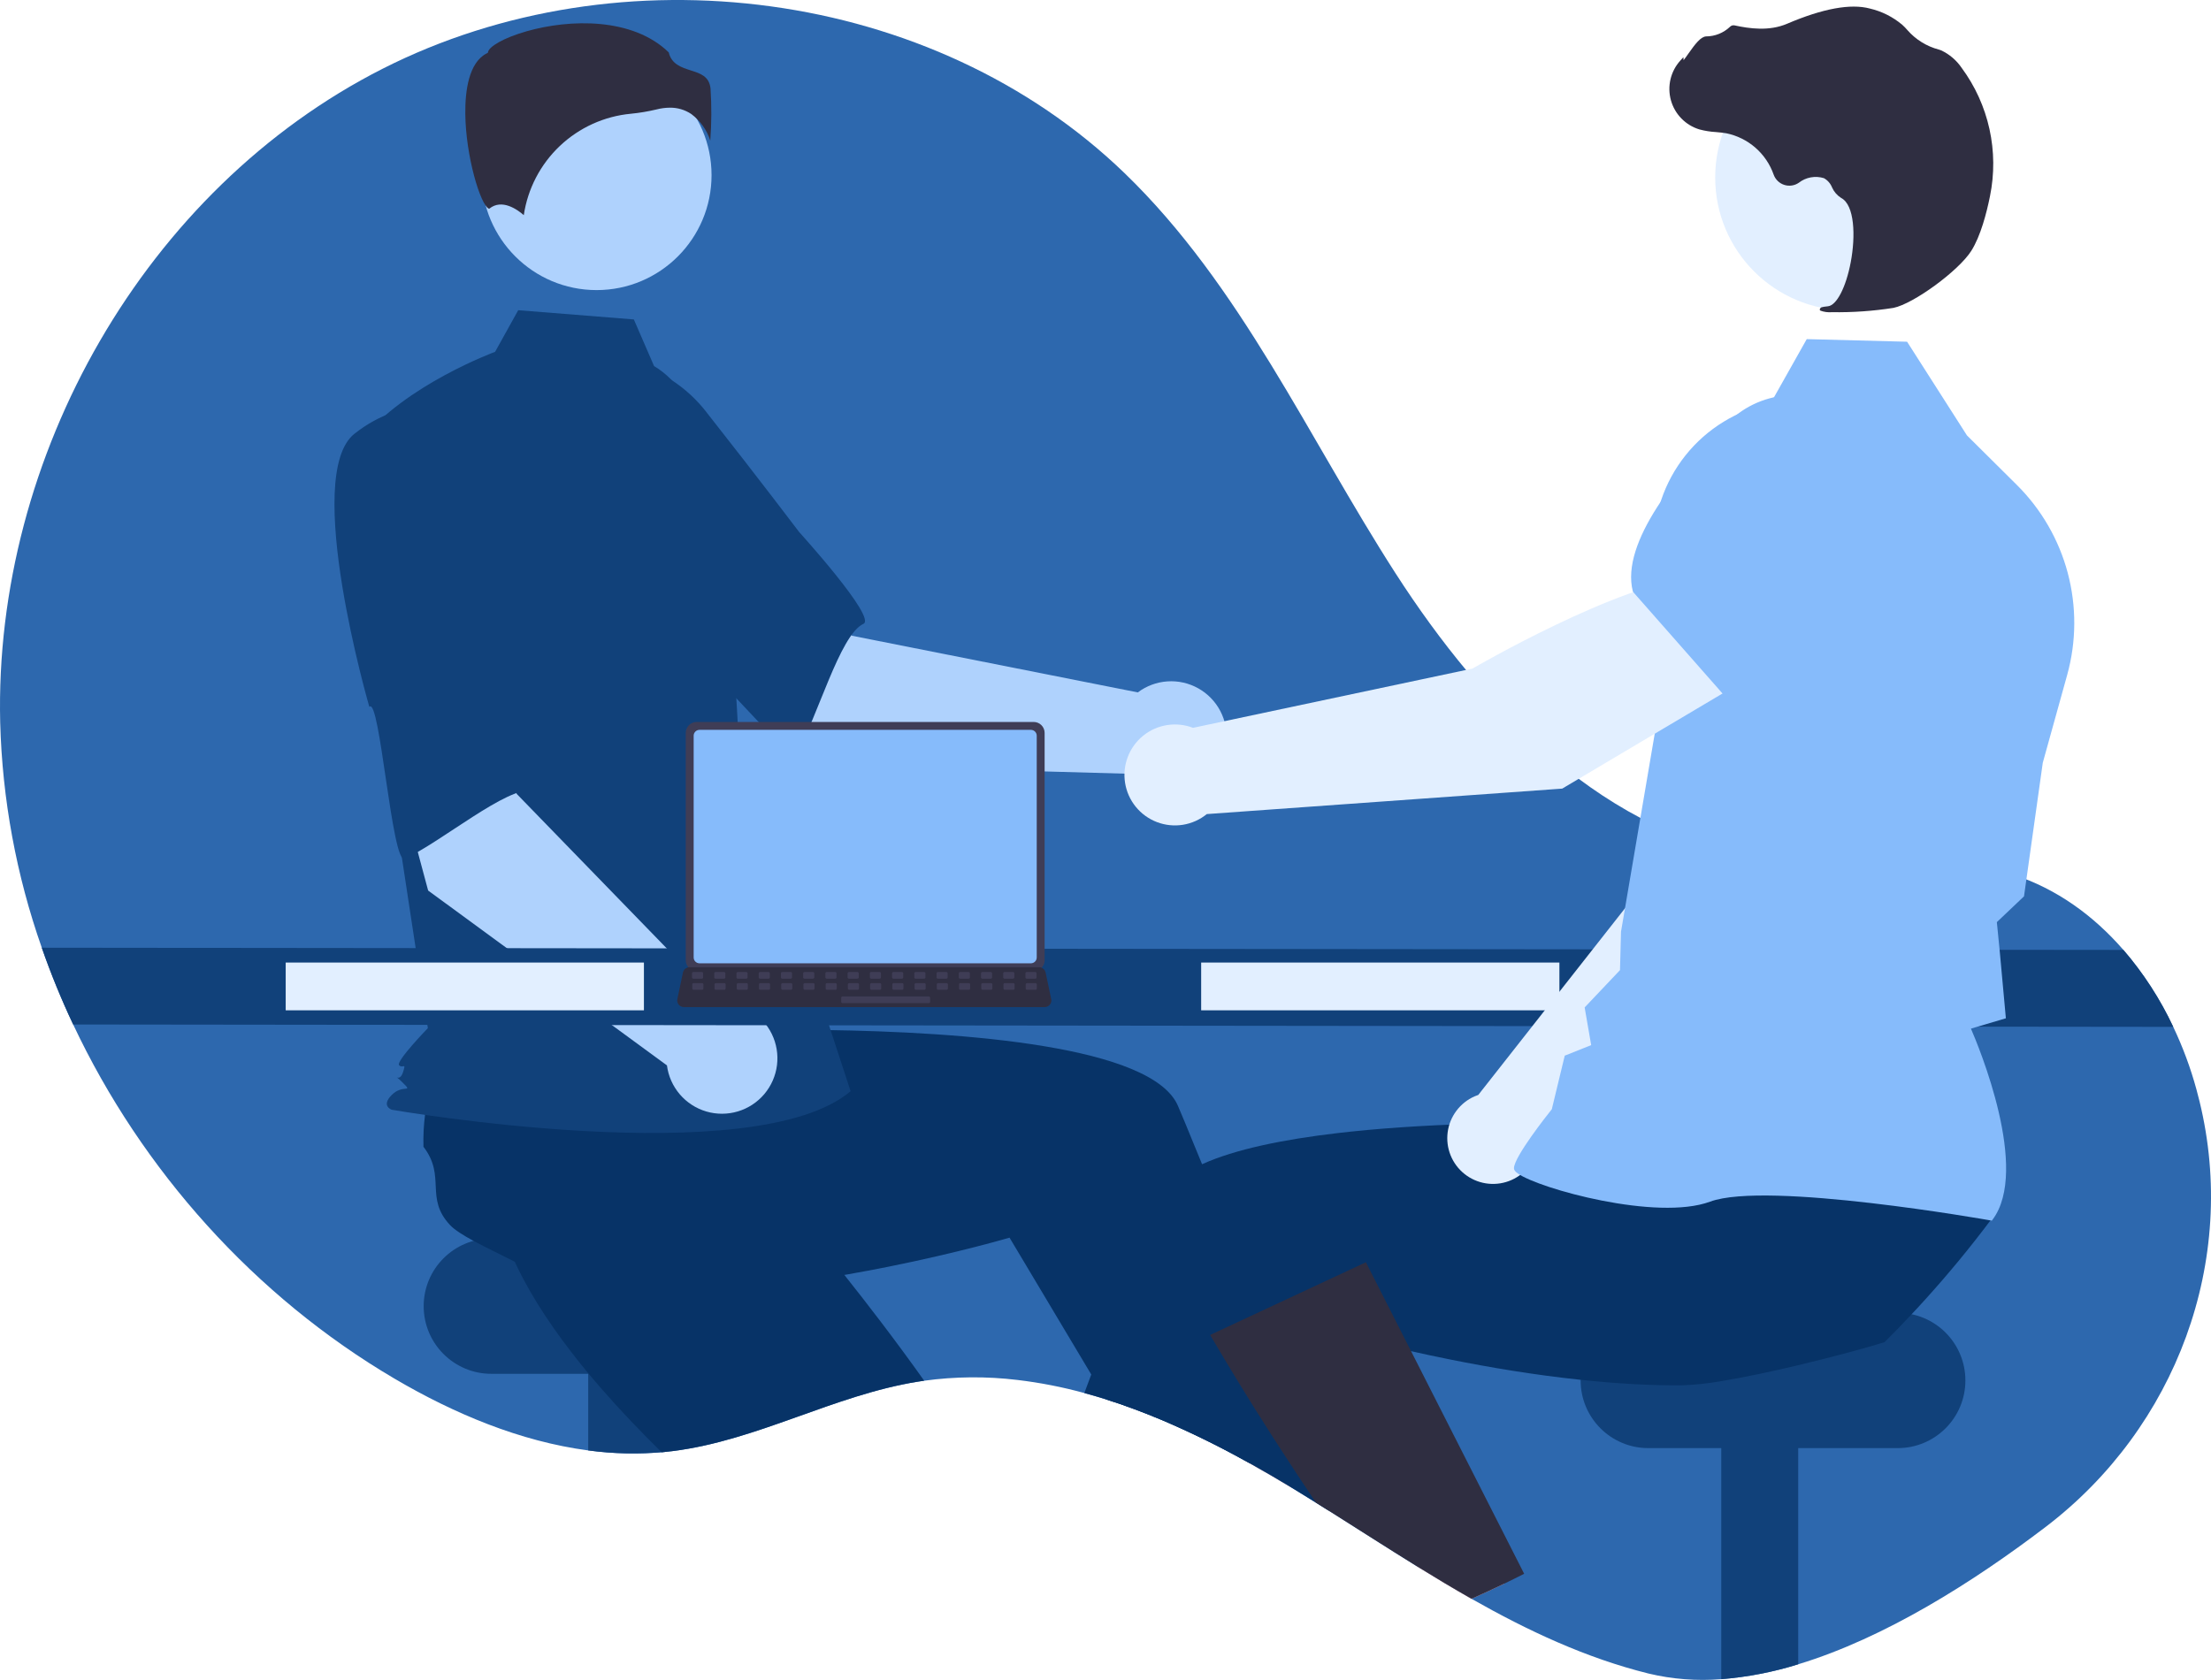 <svg width="579" height="440" viewBox="0 0 579 440" fill="none" xmlns="http://www.w3.org/2000/svg">
<g clip-path="url(#clip0_30_845)">
<path d="M535.71 399.936C516.739 414.384 493.627 429.021 470.904 435.922C464.354 437.971 457.594 439.278 450.752 439.821C444.356 440.335 437.918 439.836 431.678 438.341C415.278 434.261 400.067 427.117 385.349 418.77C380.54 416.039 375.787 413.182 371.062 410.263C363.349 405.496 355.712 400.561 348.054 395.745C346.908 395.015 345.768 394.3 344.621 393.591H344.614C342.766 392.43 340.913 391.286 339.055 390.157C338.729 389.956 338.402 389.761 338.069 389.56C334.559 387.433 330.99 385.355 327.36 383.326C326.916 383.083 326.471 382.832 326.026 382.589C319.003 378.693 311.786 375.16 304.401 372.005C299.551 369.961 294.638 368.12 289.676 366.549H289.669C287.772 365.951 285.868 365.388 283.957 364.874C278.227 363.302 272.388 362.159 266.488 361.455C258.357 360.47 250.134 360.536 242.021 361.649C241.472 361.726 240.93 361.802 240.381 361.893C218.422 365.409 198.381 377.266 176.325 380.059C175.61 380.15 174.901 380.233 174.185 380.296C173.879 380.323 173.574 380.358 173.268 380.379C166.858 380.928 160.408 380.769 154.033 379.906C136.223 377.557 118.879 370.267 103.264 361.079C66.762 339.598 37.159 306.579 19.162 268.341C16.071 261.788 13.327 255.077 10.941 248.235C4.27 229.264 0.596 209.369 0.052 189.266C-1.637 119.518 37.993 49.54 100.214 17.995C162.441 -13.55 244.3 -3.119 294.485 45.342C324.928 74.74 342.544 114.576 365.454 150.166C388.365 185.749 420.928 219.741 462.927 224.926C484.323 227.566 506.712 222.458 527.218 229.102C538.573 232.786 548.26 239.833 556.063 248.812C561.31 254.905 565.7 261.686 569.113 268.967C571.615 274.23 573.645 279.705 575.18 285.326C575.465 286.362 575.729 287.397 575.986 288.433C586.201 330.16 569.878 373.902 535.71 399.936Z" fill="#2D68AE"/>
<path d="M193.989 324.398H128.669C118.883 324.398 110.95 332.333 110.95 342.12V342.12C110.95 351.908 118.883 359.842 128.669 359.842H193.989C203.776 359.842 211.709 351.908 211.709 342.12C211.709 332.333 203.776 324.398 193.989 324.398Z" fill="#11417A"/>
<path d="M174.185 350.807V380.296C167.475 380.945 160.713 380.814 154.033 379.906V350.807H174.185Z" fill="#11417A"/>
<path d="M242.021 361.649C241.472 361.726 240.93 361.802 240.381 361.892C218.422 365.409 198.381 377.265 176.326 380.059C175.61 380.15 174.901 380.233 174.185 380.296C173.88 380.323 173.574 380.358 173.268 380.379C167.883 375.104 162.497 369.489 157.438 363.672C154.694 360.523 152.039 357.313 149.544 354.06C143.068 345.665 137.578 337.033 133.951 328.554C134.319 324.489 131.79 315.085 130.581 307.885L130.574 307.878C130.06 304.855 129.782 302.228 130.039 300.539C131.512 290.796 139.468 291.915 141.914 282.366C144.121 280.534 146.47 278.882 148.94 277.424C149.35 277.181 149.767 276.938 150.198 276.695L176.742 258.347L186.888 268.299L202.328 283.45L219.061 299.858L204.858 314.21C204.858 314.21 216.727 327.894 230.604 346.137C234.328 351.037 238.199 356.27 242.021 361.649Z" fill="#073367"/>
<path d="M470.904 350.807V435.922C464.354 437.971 457.594 439.278 450.752 439.821V350.807H470.904Z" fill="#11417A"/>
<path d="M496.963 343.858H431.643C421.856 343.858 413.923 351.792 413.923 361.58C413.923 371.367 421.856 379.302 431.643 379.302H496.963C506.749 379.302 514.682 371.367 514.682 361.58C514.682 351.792 506.749 343.858 496.963 343.858Z" fill="#11417A"/>
<path d="M338.069 389.56C334.56 387.433 330.99 385.355 327.361 383.326C326.916 383.082 326.471 382.832 326.026 382.589L328.417 381.567L334.865 378.794L334.928 378.767L334.997 379.003L338.069 389.56Z" fill="#FFB6B6"/>
<path d="M348.054 395.745C346.908 395.015 345.768 394.299 344.621 393.591H344.614C342.766 392.43 340.913 391.286 339.055 390.157C338.729 389.956 338.402 389.761 338.069 389.56C334.559 387.433 330.99 385.355 327.36 383.326C326.916 383.082 326.471 382.832 326.026 382.589C319.004 378.693 311.786 375.16 304.401 372.004C299.551 369.961 294.638 368.119 289.676 366.549H289.669L285.771 360.023L268.225 330.632L264.368 324.176C264.368 324.176 251.214 328.068 232.598 331.8C225.823 333.162 218.332 334.496 210.472 335.622C202.071 336.817 193.26 337.77 184.504 338.228C180.328 338.451 176.165 338.562 172.066 338.527C161.468 338.458 151.288 337.464 142.373 335.101C139.399 332.307 130.435 328.506 124.014 325.024H124.007C121.311 323.564 119.073 322.167 117.899 320.923C111.13 313.765 116.912 308.184 110.894 300.373C110.813 297.507 110.96 294.639 111.332 291.797C111.395 291.324 111.457 290.844 111.534 290.358L113.431 258.139L127.523 256.276L148.967 253.441L172.198 250.369L174.755 270.398C174.755 270.398 192.843 269.481 215.76 269.787C252.569 270.287 301.823 273.956 308.494 289.705C309.119 291.185 309.745 292.679 310.37 294.173C311.857 297.746 313.33 301.336 314.79 304.946C320.078 318.011 325.123 331.202 329.73 343.67C332.593 351.426 335.289 358.904 337.77 365.902C339.764 371.532 341.613 376.855 343.301 381.755C344.844 386.231 346.24 390.352 347.484 394.049C347.679 394.626 347.867 395.196 348.054 395.745Z" fill="#073367"/>
<path d="M218.418 200.533L173.906 162.725L202.866 133.413L223.07 166.51L297.961 181.36C300.213 179.665 302.91 178.662 305.722 178.473C308.534 178.284 311.34 178.918 313.798 180.297C316.256 181.675 318.26 183.739 319.566 186.237C320.871 188.736 321.422 191.56 321.15 194.365C320.879 197.171 319.797 199.837 318.037 202.038C316.276 204.239 313.914 205.881 311.237 206.762C308.56 207.644 305.684 207.727 302.96 207.003C300.237 206.278 297.783 204.776 295.898 202.681L218.418 200.533Z" fill="#AFD2FD"/>
<path d="M134.568 113.037C129.424 129.774 178.416 169.692 178.416 169.692C178.96 165.673 206.737 200.322 208.627 197.184C213.997 188.266 219.907 166.221 226.108 163.404C229.654 161.792 209.312 139.397 209.312 139.397C209.312 139.397 198.935 125.667 185.235 108.265C181.453 103.274 176.469 99.321 170.749 96.773C165.028 94.226 158.756 93.168 152.516 93.698C152.516 93.698 139.713 96.3 134.568 113.037Z" fill="#11417A"/>
<path d="M156.23 75.984C172.856 75.984 186.335 62.504 186.335 45.875C186.335 29.246 172.856 15.766 156.23 15.766C139.603 15.766 126.124 29.246 126.124 45.875C126.124 62.504 139.603 75.984 156.23 75.984Z" fill="#AFD2FD"/>
<path d="M171.282 95.885C177.768 99.741 181.648 106.827 183.875 114.037C187.998 127.385 190.48 141.187 191.266 155.136L193.618 196.897L222.753 285.818C197.503 307.186 102.593 290.674 102.593 290.674C102.593 290.674 99.679 289.703 102.593 286.789C105.506 283.875 108.342 286.457 105.429 283.543C102.516 280.629 104.524 283.875 105.495 280.962C106.466 278.048 105.495 279.99 104.524 279.019C103.553 278.048 112.042 269.306 112.042 269.306L104.273 218.265L94.561 115.31C106.215 100.741 129.653 92.153 129.653 92.153L135.708 81.251L165.988 83.673L171.282 95.885Z" fill="#11417A"/>
<path d="M181.047 29.878C183.387 31.624 185.12 34.059 186.003 36.842C186.343 32.295 186.364 27.729 186.068 23.179C185.713 19.981 183.462 19.262 180.856 18.429C178.502 17.676 175.84 16.825 175.124 13.721C165.66 4.514 149.187 4.978 137.912 8.19C131.708 9.957 128.139 12.228 127.819 13.558L127.753 13.832L127.501 13.958C122.719 16.349 121.788 23.901 121.85 29.814C121.966 40.956 125.813 53.609 127.98 54.637C128.094 54.692 128.123 54.67 128.173 54.629C131.436 52.021 135.417 54.827 137.166 56.353C138.198 49.428 141.52 43.049 146.602 38.234C151.684 33.419 158.233 30.447 165.202 29.791C167.478 29.571 169.736 29.192 171.959 28.658C173.087 28.366 174.246 28.214 175.411 28.205C177.417 28.174 179.383 28.758 181.047 29.878V29.878Z" fill="#2F2E41"/>
<path d="M143.112 245.897L133.903 241.18C133.41 240.828 133.059 240.31 132.916 239.722C132.772 239.133 132.845 238.512 133.121 237.973C133.397 237.434 133.858 237.012 134.42 236.784C134.981 236.557 135.606 236.539 136.18 236.734L145.389 241.451C145.882 241.802 146.233 242.32 146.376 242.908C146.52 243.497 146.447 244.118 146.171 244.657C145.895 245.197 145.434 245.619 144.872 245.846C144.311 246.074 143.686 246.092 143.112 245.897L143.112 245.897Z" fill="#6C63FF"/>
<path d="M112.118 233.259L96.969 176.853L137.452 169.188L135.275 207.905L188.467 262.682C191.283 262.567 194.072 263.274 196.493 264.716C198.914 266.159 200.864 268.275 202.103 270.806C203.343 273.338 203.82 276.175 203.475 278.973C203.13 281.77 201.978 284.407 200.161 286.562C198.344 288.716 195.939 290.295 193.24 291.106C190.541 291.917 187.664 291.925 184.96 291.13C182.256 290.334 179.843 288.768 178.013 286.624C176.183 284.48 175.017 281.85 174.656 279.055L112.118 233.259Z" fill="#AFD2FD"/>
<path d="M92.826 113.609C79.085 124.459 96.722 185.148 96.722 185.148C99.453 182.15 102.626 226.447 105.963 224.939C115.45 220.652 132.837 205.87 139.54 207.074C143.373 207.764 139.357 177.775 139.357 177.775C139.357 177.775 138.618 160.579 137.23 138.475C136.953 132.218 135.098 126.133 131.838 120.786C128.577 115.439 124.017 111.005 118.582 107.894C118.582 107.894 106.568 102.76 92.826 113.609Z" fill="#11417A"/>
<path d="M569.114 268.966L19.162 268.341C16.071 261.788 13.327 255.077 10.941 248.235L556.063 248.812C561.31 254.905 565.7 261.686 569.114 268.966V268.966Z" fill="#11417A"/>
<path d="M393.952 414.788C391.11 416.164 388.242 417.491 385.349 418.77C380.54 416.038 375.787 413.182 371.062 410.263L388.587 402.563L393.952 414.788Z" fill="#FFB6B6"/>
<path d="M521.729 319.019C518.88 322.841 515.94 326.587 512.911 330.257C510.117 333.641 507.25 336.961 504.308 340.216C503.092 341.564 501.862 342.906 500.604 344.233C498.29 346.714 495.925 349.153 493.509 351.551C489.159 352.92 480.348 355.332 470.904 357.584C464.032 359.217 456.826 360.767 450.753 361.753C447.353 362.364 443.913 362.731 440.461 362.852C436.361 362.886 432.199 362.775 428.023 362.553C423.311 362.303 418.593 361.913 413.93 361.413C401.804 360.141 390.061 358.16 379.929 356.124C376.218 355.387 372.73 354.637 369.52 353.907C363.439 352.538 358.353 351.259 354.67 350.286C350.521 349.202 348.159 348.5 348.159 348.5L337.77 365.903L332.378 374.93L328.417 381.567L327.361 383.326C326.916 383.082 326.471 382.832 326.026 382.589C319.004 378.693 311.786 375.16 304.401 372.004C299.551 369.961 294.638 368.12 289.677 366.549H289.67C287.773 365.951 285.868 365.388 283.958 364.874C284.555 363.269 285.16 361.652 285.771 360.023C286.911 356.986 288.074 353.921 289.26 350.828C291.824 344.129 294.478 337.332 297.209 330.57C299.447 325.017 301.726 319.485 304.033 314.029C305.096 311.513 307.257 309.303 310.28 307.364C311.725 306.453 313.232 305.645 314.79 304.946C323.441 301.005 336.186 298.441 350.23 296.794C351.39 296.661 352.557 296.529 353.732 296.404C365.357 295.181 377.692 294.549 389.227 294.257C395.001 294.111 400.574 294.055 405.758 294.048C407.433 294.048 409.061 294.053 410.644 294.062H410.65C414.924 294.083 418.857 294.146 422.318 294.215C422.992 294.229 423.645 294.25 424.284 294.264H424.291C424.722 294.271 425.146 294.285 425.563 294.292C433.13 294.486 437.772 294.722 437.772 294.722L439.572 280.6L439.94 277.751L440.288 275.041V275.034L440.329 274.693L440.614 274.686L445.617 274.589L487.672 273.769L510.646 273.317L507.004 288.926L500.993 314.682C501.605 318.755 521.937 315.565 521.729 319.019Z" fill="#073367"/>
<path d="M399.136 412.216C397.42 413.092 395.689 413.954 393.952 414.788C391.11 416.164 388.242 417.491 385.349 418.77C380.541 416.038 375.788 413.182 371.062 410.263C363.349 405.496 355.712 400.561 348.054 395.745C346.908 395.015 345.768 394.299 344.622 393.591H344.615C341.46 388.906 338.242 384.028 334.997 379.003C334.949 378.933 334.907 378.864 334.865 378.794C334.031 377.516 333.202 376.228 332.378 374.93C327.187 366.799 321.968 358.32 316.902 349.661L329.73 343.67L353.579 332.536L357.693 330.618L369.52 353.907L380.068 374.68L382.417 379.302L399.136 412.216Z" fill="#2F2E41"/>
<path d="M402.73 300.406L463.534 241.761L480.387 194.036L455.528 183.226C442.76 195.458 428.958 233.559 428.958 233.559L387.117 286.798C386.79 286.91 386.465 287.028 386.144 287.17C384.26 288.001 382.621 289.304 381.387 290.954C380.154 292.603 379.366 294.543 379.101 296.586C378.836 298.629 379.102 300.705 379.874 302.615C380.646 304.525 381.897 306.203 383.507 307.488C385.117 308.773 387.031 309.621 389.065 309.949C391.098 310.278 393.182 310.077 395.114 309.364C397.047 308.652 398.763 307.454 400.097 305.884C401.432 304.315 402.338 302.428 402.73 300.406V300.406Z" fill="#E2EFFF"/>
<path d="M448.533 188.554L480.064 198.566L480.183 198.546C491.919 196.58 501.657 177.41 507.759 161.674C509.767 156.484 509.73 150.725 507.655 145.561C505.579 140.398 501.621 136.215 496.58 133.858V133.858C492.85 132.145 488.715 131.509 484.643 132.023C480.57 132.537 476.722 134.18 473.534 136.766L457.343 149.998L448.533 188.554Z" fill="#6C63FF"/>
<path d="M521.602 319.723L521.787 319.478C531.624 306.429 518.169 274.114 516.135 269.428L525.282 266.718L523.688 249.299L522.92 241.532L530.032 234.777L530.056 234.604L534.947 199.791L541.347 176.75C543.759 168.039 543.81 158.843 541.495 150.106C539.179 141.37 534.581 133.406 528.172 127.034L515.088 114.043L499.414 89.506L473.134 88.827L463.684 105.617C454.895 107.411 447.014 112.232 441.414 119.239C435.814 126.246 432.849 134.997 433.037 143.965L433.926 188.664L424.497 244.045L424.232 254.104L414.977 263.873L416.688 273.748L409.764 276.506L406.377 290.539C405.083 292.158 396.539 302.958 396.462 305.969C396.45 306.421 396.772 306.866 397.476 307.37C403.006 311.327 433.914 319.901 447.825 314.746C462.643 309.26 520.716 319.564 521.301 319.668L521.602 319.723Z" fill="#86BBFB"/>
<path d="M483.979 81.305C503.207 81.305 518.795 65.715 518.795 46.484C518.795 27.253 503.207 11.663 483.979 11.663C464.75 11.663 449.162 27.253 449.162 46.484C449.162 65.715 464.75 81.305 483.979 81.305Z" fill="#E2EFFF"/>
<path d="M479.731 81.771C485.123 81.855 490.512 81.479 495.84 80.645C501.12 79.571 512.934 70.913 516.227 65.703C518.673 61.832 520.238 55.788 521.12 51.398C522.307 45.59 522.262 39.598 520.987 33.808C519.711 28.019 517.235 22.562 513.717 17.791C512.364 15.795 510.498 14.202 508.315 13.18C508.122 13.104 507.922 13.037 507.721 12.98C504.54 12.143 501.682 10.374 499.513 7.9C499.093 7.4 498.637 6.93 498.149 6.496C495.698 4.427 492.792 2.968 489.669 2.237C484.629 0.888 477.334 2.227 467.987 6.222C463.292 8.229 458.157 7.502 454.206 6.645C453.984 6.603 453.756 6.619 453.542 6.692C453.328 6.765 453.138 6.893 452.989 7.062C451.308 8.641 449.093 9.524 446.787 9.535C445.375 9.597 443.894 11.552 442.103 14.102C441.697 14.681 441.223 15.357 440.881 15.767L440.835 14.978L440.036 15.859C438.781 17.243 437.896 18.922 437.464 20.74C437.032 22.558 437.067 24.456 437.566 26.257C438.065 28.058 439.012 29.703 440.318 31.04C441.624 32.377 443.247 33.361 445.035 33.901C446.456 34.279 447.911 34.511 449.378 34.593C450.267 34.673 451.187 34.756 452.068 34.909C454.896 35.488 457.525 36.791 459.7 38.69C461.874 40.589 463.519 43.019 464.474 45.744C464.699 46.374 465.067 46.943 465.548 47.408C466.028 47.873 466.61 48.222 467.247 48.427C467.883 48.632 468.559 48.687 469.221 48.59C469.882 48.492 470.513 48.244 471.063 47.864C471.981 47.149 473.058 46.667 474.203 46.458C475.347 46.25 476.525 46.321 477.636 46.667C478.596 47.201 479.344 48.048 479.753 49.068C480.25 50.204 481.075 51.166 482.121 51.831C485.699 53.676 485.946 61.85 484.661 68.665C483.422 75.233 480.973 79.985 478.706 80.22C476.96 80.4 476.76 80.524 476.634 80.833L476.521 81.11L476.717 81.368C477.681 81.718 478.709 81.855 479.731 81.771V81.771Z" fill="#2F2E41"/>
<path d="M457.179 178.027L443.755 151.259C424.269 152.59 385.596 175.123 385.596 175.123L312.425 190.639C310.257 189.805 307.908 189.558 305.615 189.921C303.321 190.284 301.163 191.245 299.359 192.707C297.555 194.17 296.168 196.081 295.337 198.25C294.506 200.419 294.262 202.769 294.627 205.062C294.993 207.356 295.957 209.513 297.421 211.315C298.885 213.118 300.799 214.503 302.968 215.331C305.138 216.159 307.487 216.401 309.78 216.033C312.073 215.664 314.228 214.698 316.029 213.231L409.107 206.559L457.179 178.027Z" fill="#E2EFFF"/>
<path d="M451.765 182.422L486.825 156.364L493 134.105C494.197 129.731 494.146 125.11 492.854 120.763C491.562 116.416 489.08 112.517 485.689 109.507V109.507C481.065 105.458 475.075 103.315 468.932 103.514C462.788 103.712 456.949 106.236 452.596 110.575C439.402 123.746 424.354 142.12 427.586 154.862L427.619 154.991L451.765 182.422Z" fill="#86BBFB"/>
<path d="M408.364 252.12H314.553V264.63H408.364V252.12Z" fill="#E2EFFF"/>
<path d="M168.626 252.12H74.815V264.63H168.626V252.12Z" fill="#E2EFFF"/>
<path d="M179.58 191.961V251.524C179.581 252.283 179.882 253.011 180.419 253.547C180.956 254.084 181.683 254.386 182.442 254.387H270.697C271.456 254.386 272.183 254.084 272.72 253.547C273.257 253.011 273.559 252.283 273.559 251.524V191.961C273.557 191.203 273.255 190.476 272.719 189.94C272.182 189.404 271.455 189.103 270.697 189.102H182.442C181.684 189.103 180.957 189.404 180.421 189.94C179.884 190.476 179.582 191.203 179.58 191.961Z" fill="#3F3D56"/>
<path d="M181.65 192.702V250.789C181.651 251.195 181.812 251.583 182.099 251.87C182.386 252.157 182.775 252.318 183.18 252.319H269.962C270.368 252.318 270.756 252.157 271.043 251.87C271.33 251.583 271.491 251.195 271.492 250.789V192.702C271.492 192.296 271.331 191.907 271.044 191.619C270.757 191.332 270.368 191.17 269.962 191.169H183.18C182.774 191.17 182.385 191.332 182.098 191.619C181.812 191.907 181.65 192.296 181.65 192.702Z" fill="#86BBFB"/>
<path d="M177.734 263.14C177.896 263.343 178.101 263.506 178.335 263.618C178.569 263.73 178.825 263.788 179.085 263.786H273.585C273.843 263.786 274.098 263.728 274.331 263.617C274.565 263.506 274.77 263.344 274.933 263.143C275.096 262.942 275.212 262.708 275.273 262.456C275.333 262.205 275.337 261.944 275.284 261.691L273.817 254.722C273.757 254.438 273.626 254.173 273.437 253.953C273.247 253.732 273.006 253.562 272.735 253.458C272.538 253.381 272.329 253.342 272.118 253.342H180.546C180.335 253.342 180.125 253.381 179.929 253.458C179.657 253.562 179.416 253.732 179.227 253.953C179.038 254.173 178.907 254.438 178.846 254.722L177.379 261.691C177.327 261.943 177.332 262.205 177.393 262.455C177.455 262.706 177.571 262.94 177.734 263.14V263.14Z" fill="#2F2E41"/>
<path d="M268.875 256.344H271.108C271.295 256.344 271.447 256.192 271.447 256.004V254.936C271.447 254.749 271.295 254.597 271.108 254.597H268.875C268.688 254.597 268.536 254.749 268.536 254.936V256.004C268.536 256.192 268.688 256.344 268.875 256.344Z" fill="#3F3D56"/>
<path d="M263.054 256.344H265.286C265.474 256.344 265.625 256.192 265.625 256.004V254.936C265.625 254.749 265.474 254.597 265.286 254.597H263.054C262.867 254.597 262.715 254.749 262.715 254.936V256.004C262.715 256.192 262.867 256.344 263.054 256.344Z" fill="#3F3D56"/>
<path d="M257.233 256.344H259.465C259.653 256.344 259.805 256.192 259.805 256.004V254.936C259.805 254.749 259.653 254.597 259.465 254.597H257.233C257.046 254.597 256.894 254.749 256.894 254.936V256.004C256.894 256.192 257.046 256.344 257.233 256.344Z" fill="#3F3D56"/>
<path d="M251.412 256.344H253.644C253.831 256.344 253.983 256.192 253.983 256.004V254.936C253.983 254.749 253.831 254.597 253.644 254.597H251.412C251.225 254.597 251.073 254.749 251.073 254.936V256.004C251.073 256.192 251.225 256.344 251.412 256.344Z" fill="#3F3D56"/>
<path d="M245.591 256.344H247.823C248.01 256.344 248.162 256.192 248.162 256.004V254.936C248.162 254.749 248.01 254.597 247.823 254.597H245.591C245.403 254.597 245.252 254.749 245.252 254.936V256.004C245.252 256.192 245.403 256.344 245.591 256.344Z" fill="#3F3D56"/>
<path d="M239.77 256.344H242.002C242.189 256.344 242.341 256.192 242.341 256.004V254.936C242.341 254.749 242.189 254.597 242.002 254.597H239.77C239.583 254.597 239.431 254.749 239.431 254.936V256.004C239.431 256.192 239.583 256.344 239.77 256.344Z" fill="#3F3D56"/>
<path d="M233.949 256.344H236.181C236.368 256.344 236.52 256.192 236.52 256.004V254.936C236.52 254.749 236.368 254.597 236.181 254.597H233.949C233.761 254.597 233.609 254.749 233.609 254.936V256.004C233.609 256.192 233.761 256.344 233.949 256.344Z" fill="#3F3D56"/>
<path d="M228.128 256.344H230.36C230.547 256.344 230.699 256.192 230.699 256.004V254.936C230.699 254.749 230.547 254.597 230.36 254.597H228.128C227.941 254.597 227.789 254.749 227.789 254.936V256.004C227.789 256.192 227.941 256.344 228.128 256.344Z" fill="#3F3D56"/>
<path d="M222.307 256.344H224.539C224.726 256.344 224.878 256.192 224.878 256.004V254.936C224.878 254.749 224.726 254.597 224.539 254.597H222.307C222.119 254.597 221.967 254.749 221.967 254.936V256.004C221.967 256.192 222.119 256.344 222.307 256.344Z" fill="#3F3D56"/>
<path d="M216.485 256.344H218.717C218.905 256.344 219.057 256.192 219.057 256.004V254.936C219.057 254.749 218.905 254.597 218.717 254.597H216.485C216.298 254.597 216.146 254.749 216.146 254.936V256.004C216.146 256.192 216.298 256.344 216.485 256.344Z" fill="#3F3D56"/>
<path d="M210.665 256.344H212.897C213.084 256.344 213.236 256.192 213.236 256.004V254.936C213.236 254.749 213.084 254.597 212.897 254.597H210.665C210.477 254.597 210.325 254.749 210.325 254.936V256.004C210.325 256.192 210.477 256.344 210.665 256.344Z" fill="#3F3D56"/>
<path d="M204.843 256.344H207.075C207.263 256.344 207.415 256.192 207.415 256.004V254.936C207.415 254.749 207.263 254.597 207.075 254.597H204.843C204.656 254.597 204.504 254.749 204.504 254.936V256.004C204.504 256.192 204.656 256.344 204.843 256.344Z" fill="#3F3D56"/>
<path d="M199.022 256.344H201.254C201.441 256.344 201.593 256.192 201.593 256.004V254.936C201.593 254.749 201.441 254.597 201.254 254.597H199.022C198.835 254.597 198.683 254.749 198.683 254.936V256.004C198.683 256.192 198.835 256.344 199.022 256.344Z" fill="#3F3D56"/>
<path d="M193.201 256.344H195.433C195.621 256.344 195.772 256.192 195.772 256.004V254.936C195.772 254.749 195.621 254.597 195.433 254.597H193.201C193.014 254.597 192.862 254.749 192.862 254.936V256.004C192.862 256.192 193.014 256.344 193.201 256.344Z" fill="#3F3D56"/>
<path d="M187.38 256.344H189.612C189.799 256.344 189.951 256.192 189.951 256.004V254.936C189.951 254.749 189.799 254.597 189.612 254.597H187.38C187.193 254.597 187.041 254.749 187.041 254.936V256.004C187.041 256.192 187.193 256.344 187.38 256.344Z" fill="#3F3D56"/>
<path d="M181.559 256.344H183.791C183.978 256.344 184.13 256.192 184.13 256.004V254.936C184.13 254.749 183.978 254.597 183.791 254.597H181.559C181.371 254.597 181.219 254.749 181.219 254.936V256.004C181.219 256.192 181.371 256.344 181.559 256.344Z" fill="#3F3D56"/>
<path d="M268.944 259.255H271.176C271.364 259.255 271.516 259.103 271.516 258.915V257.847C271.516 257.66 271.364 257.508 271.176 257.508H268.944C268.757 257.508 268.605 257.66 268.605 257.847V258.915C268.605 259.103 268.757 259.255 268.944 259.255Z" fill="#3F3D56"/>
<path d="M263.123 259.255H265.355C265.542 259.255 265.694 259.103 265.694 258.915V257.847C265.694 257.66 265.542 257.508 265.355 257.508H263.123C262.936 257.508 262.784 257.66 262.784 257.847V258.915C262.784 259.103 262.936 259.255 263.123 259.255Z" fill="#3F3D56"/>
<path d="M257.302 259.255H259.534C259.721 259.255 259.873 259.103 259.873 258.915V257.847C259.873 257.66 259.721 257.508 259.534 257.508H257.302C257.114 257.508 256.962 257.66 256.962 257.847V258.915C256.962 259.103 257.114 259.255 257.302 259.255Z" fill="#3F3D56"/>
<path d="M251.481 259.255H253.713C253.9 259.255 254.052 259.103 254.052 258.915V257.847C254.052 257.66 253.9 257.508 253.713 257.508H251.481C251.294 257.508 251.142 257.66 251.142 257.847V258.915C251.142 259.103 251.294 259.255 251.481 259.255Z" fill="#3F3D56"/>
<path d="M245.66 259.255H247.892C248.079 259.255 248.231 259.103 248.231 258.915V257.847C248.231 257.66 248.079 257.508 247.892 257.508H245.66C245.472 257.508 245.32 257.66 245.32 257.847V258.915C245.32 259.103 245.472 259.255 245.66 259.255Z" fill="#3F3D56"/>
<path d="M239.839 259.255H242.071C242.258 259.255 242.41 259.103 242.41 258.915V257.847C242.41 257.66 242.258 257.508 242.071 257.508H239.839C239.651 257.508 239.5 257.66 239.5 257.847V258.915C239.5 259.103 239.651 259.255 239.839 259.255Z" fill="#3F3D56"/>
<path d="M234.018 259.255H236.25C236.437 259.255 236.589 259.103 236.589 258.915V257.847C236.589 257.66 236.437 257.508 236.25 257.508H234.018C233.83 257.508 233.678 257.66 233.678 257.847V258.915C233.678 259.103 233.83 259.255 234.018 259.255Z" fill="#3F3D56"/>
<path d="M228.196 259.255H230.428C230.616 259.255 230.768 259.103 230.768 258.915V257.847C230.768 257.66 230.616 257.508 230.428 257.508H228.196C228.009 257.508 227.857 257.66 227.857 257.847V258.915C227.857 259.103 228.009 259.255 228.196 259.255Z" fill="#3F3D56"/>
<path d="M222.375 259.255H224.608C224.795 259.255 224.947 259.103 224.947 258.915V257.847C224.947 257.66 224.795 257.508 224.608 257.508H222.375C222.188 257.508 222.036 257.66 222.036 257.847V258.915C222.036 259.103 222.188 259.255 222.375 259.255Z" fill="#3F3D56"/>
<path d="M216.554 259.255H218.786C218.974 259.255 219.125 259.103 219.125 258.915V257.847C219.125 257.66 218.974 257.508 218.786 257.508H216.554C216.367 257.508 216.215 257.66 216.215 257.847V258.915C216.215 259.103 216.367 259.255 216.554 259.255Z" fill="#3F3D56"/>
<path d="M210.733 259.255H212.965C213.153 259.255 213.305 259.103 213.305 258.915V257.847C213.305 257.66 213.153 257.508 212.965 257.508H210.733C210.546 257.508 210.394 257.66 210.394 257.847V258.915C210.394 259.103 210.546 259.255 210.733 259.255Z" fill="#3F3D56"/>
<path d="M204.912 259.255H207.144C207.332 259.255 207.483 259.103 207.483 258.915V257.847C207.483 257.66 207.332 257.508 207.144 257.508H204.912C204.725 257.508 204.573 257.66 204.573 257.847V258.915C204.573 259.103 204.725 259.255 204.912 259.255Z" fill="#3F3D56"/>
<path d="M199.091 259.255H201.323C201.51 259.255 201.662 259.103 201.662 258.915V257.847C201.662 257.66 201.51 257.508 201.323 257.508H199.091C198.903 257.508 198.752 257.66 198.752 257.847V258.915C198.752 259.103 198.903 259.255 199.091 259.255Z" fill="#3F3D56"/>
<path d="M193.27 259.255H195.502C195.689 259.255 195.841 259.103 195.841 258.915V257.847C195.841 257.66 195.689 257.508 195.502 257.508H193.27C193.083 257.508 192.931 257.66 192.931 257.847V258.915C192.931 259.103 193.083 259.255 193.27 259.255Z" fill="#3F3D56"/>
<path d="M187.449 259.255H189.681C189.868 259.255 190.02 259.103 190.02 258.915V257.847C190.02 257.66 189.868 257.508 189.681 257.508H187.449C187.261 257.508 187.109 257.66 187.109 257.847V258.915C187.109 259.103 187.261 259.255 187.449 259.255Z" fill="#3F3D56"/>
<path d="M181.627 259.255H183.859C184.047 259.255 184.199 259.103 184.199 258.915V257.847C184.199 257.66 184.047 257.508 183.859 257.508H181.627C181.44 257.508 181.288 257.66 181.288 257.847V258.915C181.288 259.103 181.44 259.255 181.627 259.255Z" fill="#3F3D56"/>
<path d="M220.629 262.748H243.235C243.422 262.748 243.574 262.596 243.574 262.408V261.34C243.574 261.153 243.422 261.001 243.235 261.001H220.629C220.442 261.001 220.29 261.153 220.29 261.34V262.408C220.29 262.596 220.442 262.748 220.629 262.748Z" fill="#3F3D56"/>
</g>
<defs>
<clipPath id="clip0_30_845">
<rect width="579" height="440" fill="white"/>
</clipPath>
</defs>
</svg>
